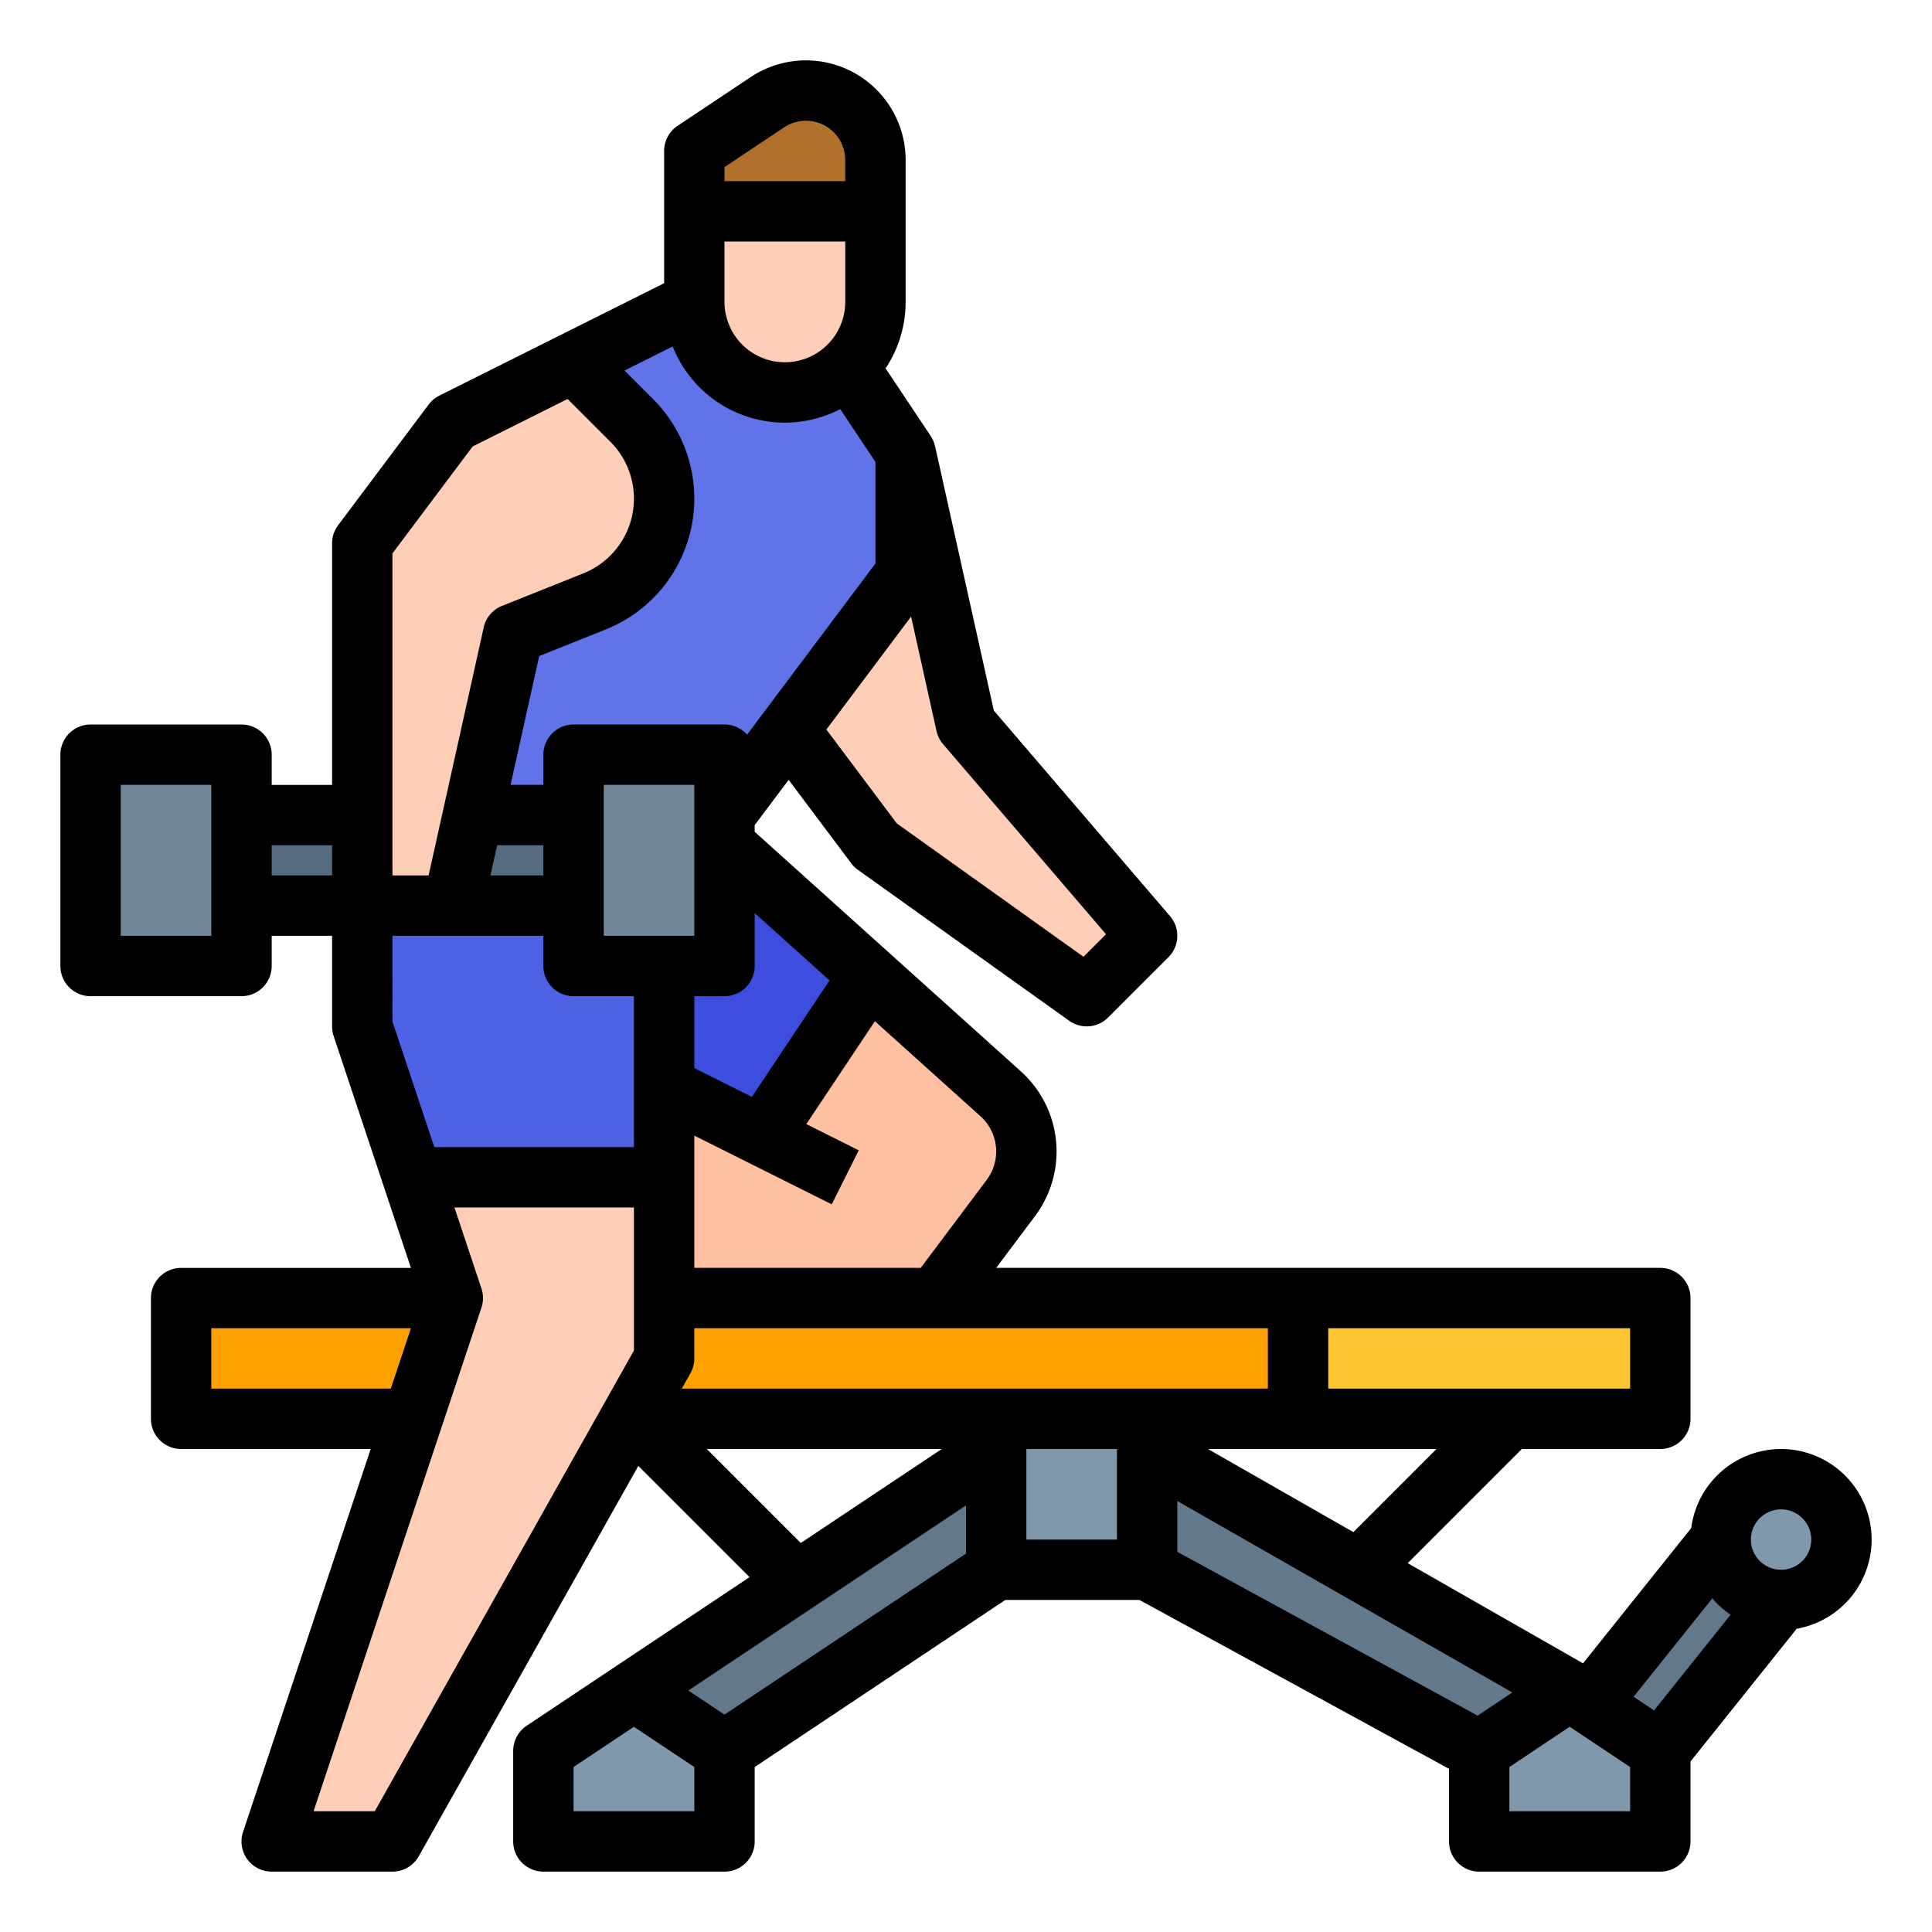 <svg id="filled_outline" height="512" viewBox="0 0 512 512" width="512" xmlns="http://www.w3.org/2000/svg" data-name="filled outline"><path d="m64 216h32v24h-32z" fill="#556c80"/><path d="m120 216h32v24h-32z" fill="#556c80"/><path d="m440 464 32-40-16-16-39.086 48.858z" fill="#62798c"/><path d="m48 344h296v32h-296z" fill="#ffa100"/><path d="m272 305.15a20.535 20.535 0 0 1 -4.11 12.33l-19.89 26.52h-72v-120h16l38.33 34.5 34.87 31.38a20.567 20.567 0 0 1 6.8 15.27z" fill="#ffbfa1"/><path d="m230.33 258.5-28.33 42.5-26-13v-64h16z" fill="#3d4ede"/><path d="m176 232v128l-72 128h-32l48-144-10.67-32-13.33-40v-40z" fill="#4e62e6"/><path d="m208 192 24 32 56 40 16-16-48-56-16-72z" fill="#ffceb6"/><path d="m96 240v-96l24-32 64-32 40 16 16 24v32l-48 64v24z" fill="#6173e8"/><path d="m184 56h48v-13.578a18.422 18.422 0 0 0 -18.422-18.422 18.422 18.422 0 0 0 -10.219 3.094l-19.359 12.906z" fill="#b1712c"/><path d="m24 200h40v56h-40z" fill="#718799"/><path d="m152 200h40v56h-40z" fill="#718799"/><path d="m176 312v48l-72 128h-32l48-144-10.67-32z" fill="#ffceb6"/><path d="m264 376h40v40h-40z" fill="#8098ab"/><path d="m264 416-72 48-24-16 96-64z" fill="#62798c"/><path d="m168 448-24 16v24h48v-24z" fill="#8098ab"/><path d="m304 416 88 48 24-16-112-64z" fill="#62798c"/><path d="m416 448 24 16v24h-48v-24z" fill="#8098ab"/><circle cx="472" cy="408" fill="#8098ab" r="16"/><path d="m232 56v24a24 24 0 0 1 -24 24 24 24 0 0 1 -24-24v-24z" fill="#ffceb6"/><path d="m152 96 15.411 15.411a29.324 29.324 0 0 1 8.589 20.735 29.324 29.324 0 0 1 -18.433 27.227l-21.567 8.627-16 72h-24v-96l24-32z" fill="#ffceb6"/><path d="m344 344h96v32h-96z" fill="#ffc431"/><path d="m120 216h32v24h-32z" fill="#556c80"/><path d="m496 408a23.997 23.997 0 0 0 -47.798-3.058l-28.684 35.855-46.455-26.545 30.251-30.251h36.686a8 8 0 0 0 8-8v-32a8 8 0 0 0 -8-8h-176l10.291-13.721a28.547 28.547 0 0 0 -3.741-38.347l-70.55-63.495v-1.77l9-12 16.6 22.133a7.996 7.996 0 0 0 1.75 1.71l56 40a8.001 8.001 0 0 0 10.308-.853l16-16a8.001 8.001 0 0 0 .417-10.863l-46.698-54.482-15.566-70.047-.021.005a7.983 7.983 0 0 0 -1.132-2.707l-11.962-17.943a31.807 31.807 0 0 0 5.306-17.619v-37.578a26.421 26.421 0 0 0 -41.078-21.984l-19.359 12.906a7.999 7.999 0 0 0 -3.562 6.656v35.056l-59.578 29.789a8 8 0 0 0 -2.822 2.355l-24 32a8.002 8.002 0 0 0 -1.6 4.8v64h-16v-8a8 8 0 0 0 -8-8h-40a8 8 0 0 0 -8 8v56a8 8 0 0 0 8 8h40a8 8 0 0 0 8-8v-8h16v24a8.012 8.012 0 0 0 .41 2.53l20.49 61.47h-60.901a8 8 0 0 0 -8 8v32a8 8 0 0 0 8 8h50.234l-33.824 101.47a8 8 0 0 0 7.59 10.53h32a8 8 0 0 0 6.973-4.078l58.189-103.447 29.481 29.481-35.08 23.387-24 16a7.999 7.999 0 0 0 -3.562 6.656v24a8 8 0 0 0 8 8h48a8 8 0 0 0 8-8v-19.719l66.422-44.281h35.538l82.04 44.749v19.251a8 8 0 0 0 8 8h48a8 8 0 0 0 8-8v-21.194l28.136-35.171a24.034 24.034 0 0 0 19.864-23.636zm-57.665 45.275-5.419-3.613 20.859-26.074a24.189 24.189 0 0 0 4.848 4.327zm33.665-53.275a8 8 0 1 1 -8 8 8.009 8.009 0 0 1 8-8zm-80.414 54.661-79.586-43.41v-13.466l88.792 50.739zm-210.907-86.661 2.294-4.078a7.996 7.996 0 0 0 1.027-3.922v-8h152v16zm-48.928-144h12.249v8h-14.027zm28.249-16h24v40h-24zm198.664 198.023-38.54-22.023h60.562zm73.336-38.023h-80v-16h80zm-168-62.849a12.627 12.627 0 0 1 -2.51 7.528l-17.49 23.321h-60v-35.056l36.422 18.211 7.156-14.311-13.895-6.948 18.175-27.262 27.989 25.19a12.566 12.566 0 0 1 4.153 9.326zm-44.16-45.332-20.579 30.868-15.261-7.631v-19.056h8a8 8 0 0 0 8-8v-14.037zm30.086-62.612 43.179 50.375-5.97 5.97-49.478-35.342-18.657-24.876 22.449-29.932 6.741 30.334a8.006 8.006 0 0 0 1.735 3.471zm-57.926-133.207h32v16a16 16 0 0 1 -32 0zm0-19.718 15.798-10.532a10.422 10.422 0 0 1 16.202 8.672v5.578h-32zm-13.732 47.528a31.96 31.96 0 0 0 44.401 16.615l9.331 13.997v26.911l-34.022 45.363a7.972 7.972 0 0 0 -5.978-2.696h-40a8 8 0 0 0 -8 8v8h-8.694l7.587-34.141 17.645-7.058a37.325 37.325 0 0 0 12.53-61.047l-7.563-7.563zm-74.268 54.856 21.267-28.355 25.153-12.577 11.334 11.334a21.324 21.324 0 0 1 -7.158 34.878l-21.566 8.626a7.999 7.999 0 0 0 -4.839 5.692l-14.607 65.735h-9.583zm-48 101.334h-24v-40h24zm16-24h16v8h-16zm32 24h40v8a8 8 0 0 0 8 8h16v40h-52.9l-11.1-33.298zm-48 120v-16h52.901l-5.333 16zm43.321 112h-16.222l44.49-133.47a8.007 8.007 0 0 0 0-5.06l-7.157-21.47h47.567v37.904zm87.993-96h62.264l-37.358 24.906zm68.686 14.948v12.771l-64 42.666-9.578-6.385zm-104 81.052v-11.719l16-10.667 16 10.667v11.719zm144-72h-24v-24h24zm136 72h-32v-11.719l16-10.667 16 10.667z"/></svg>